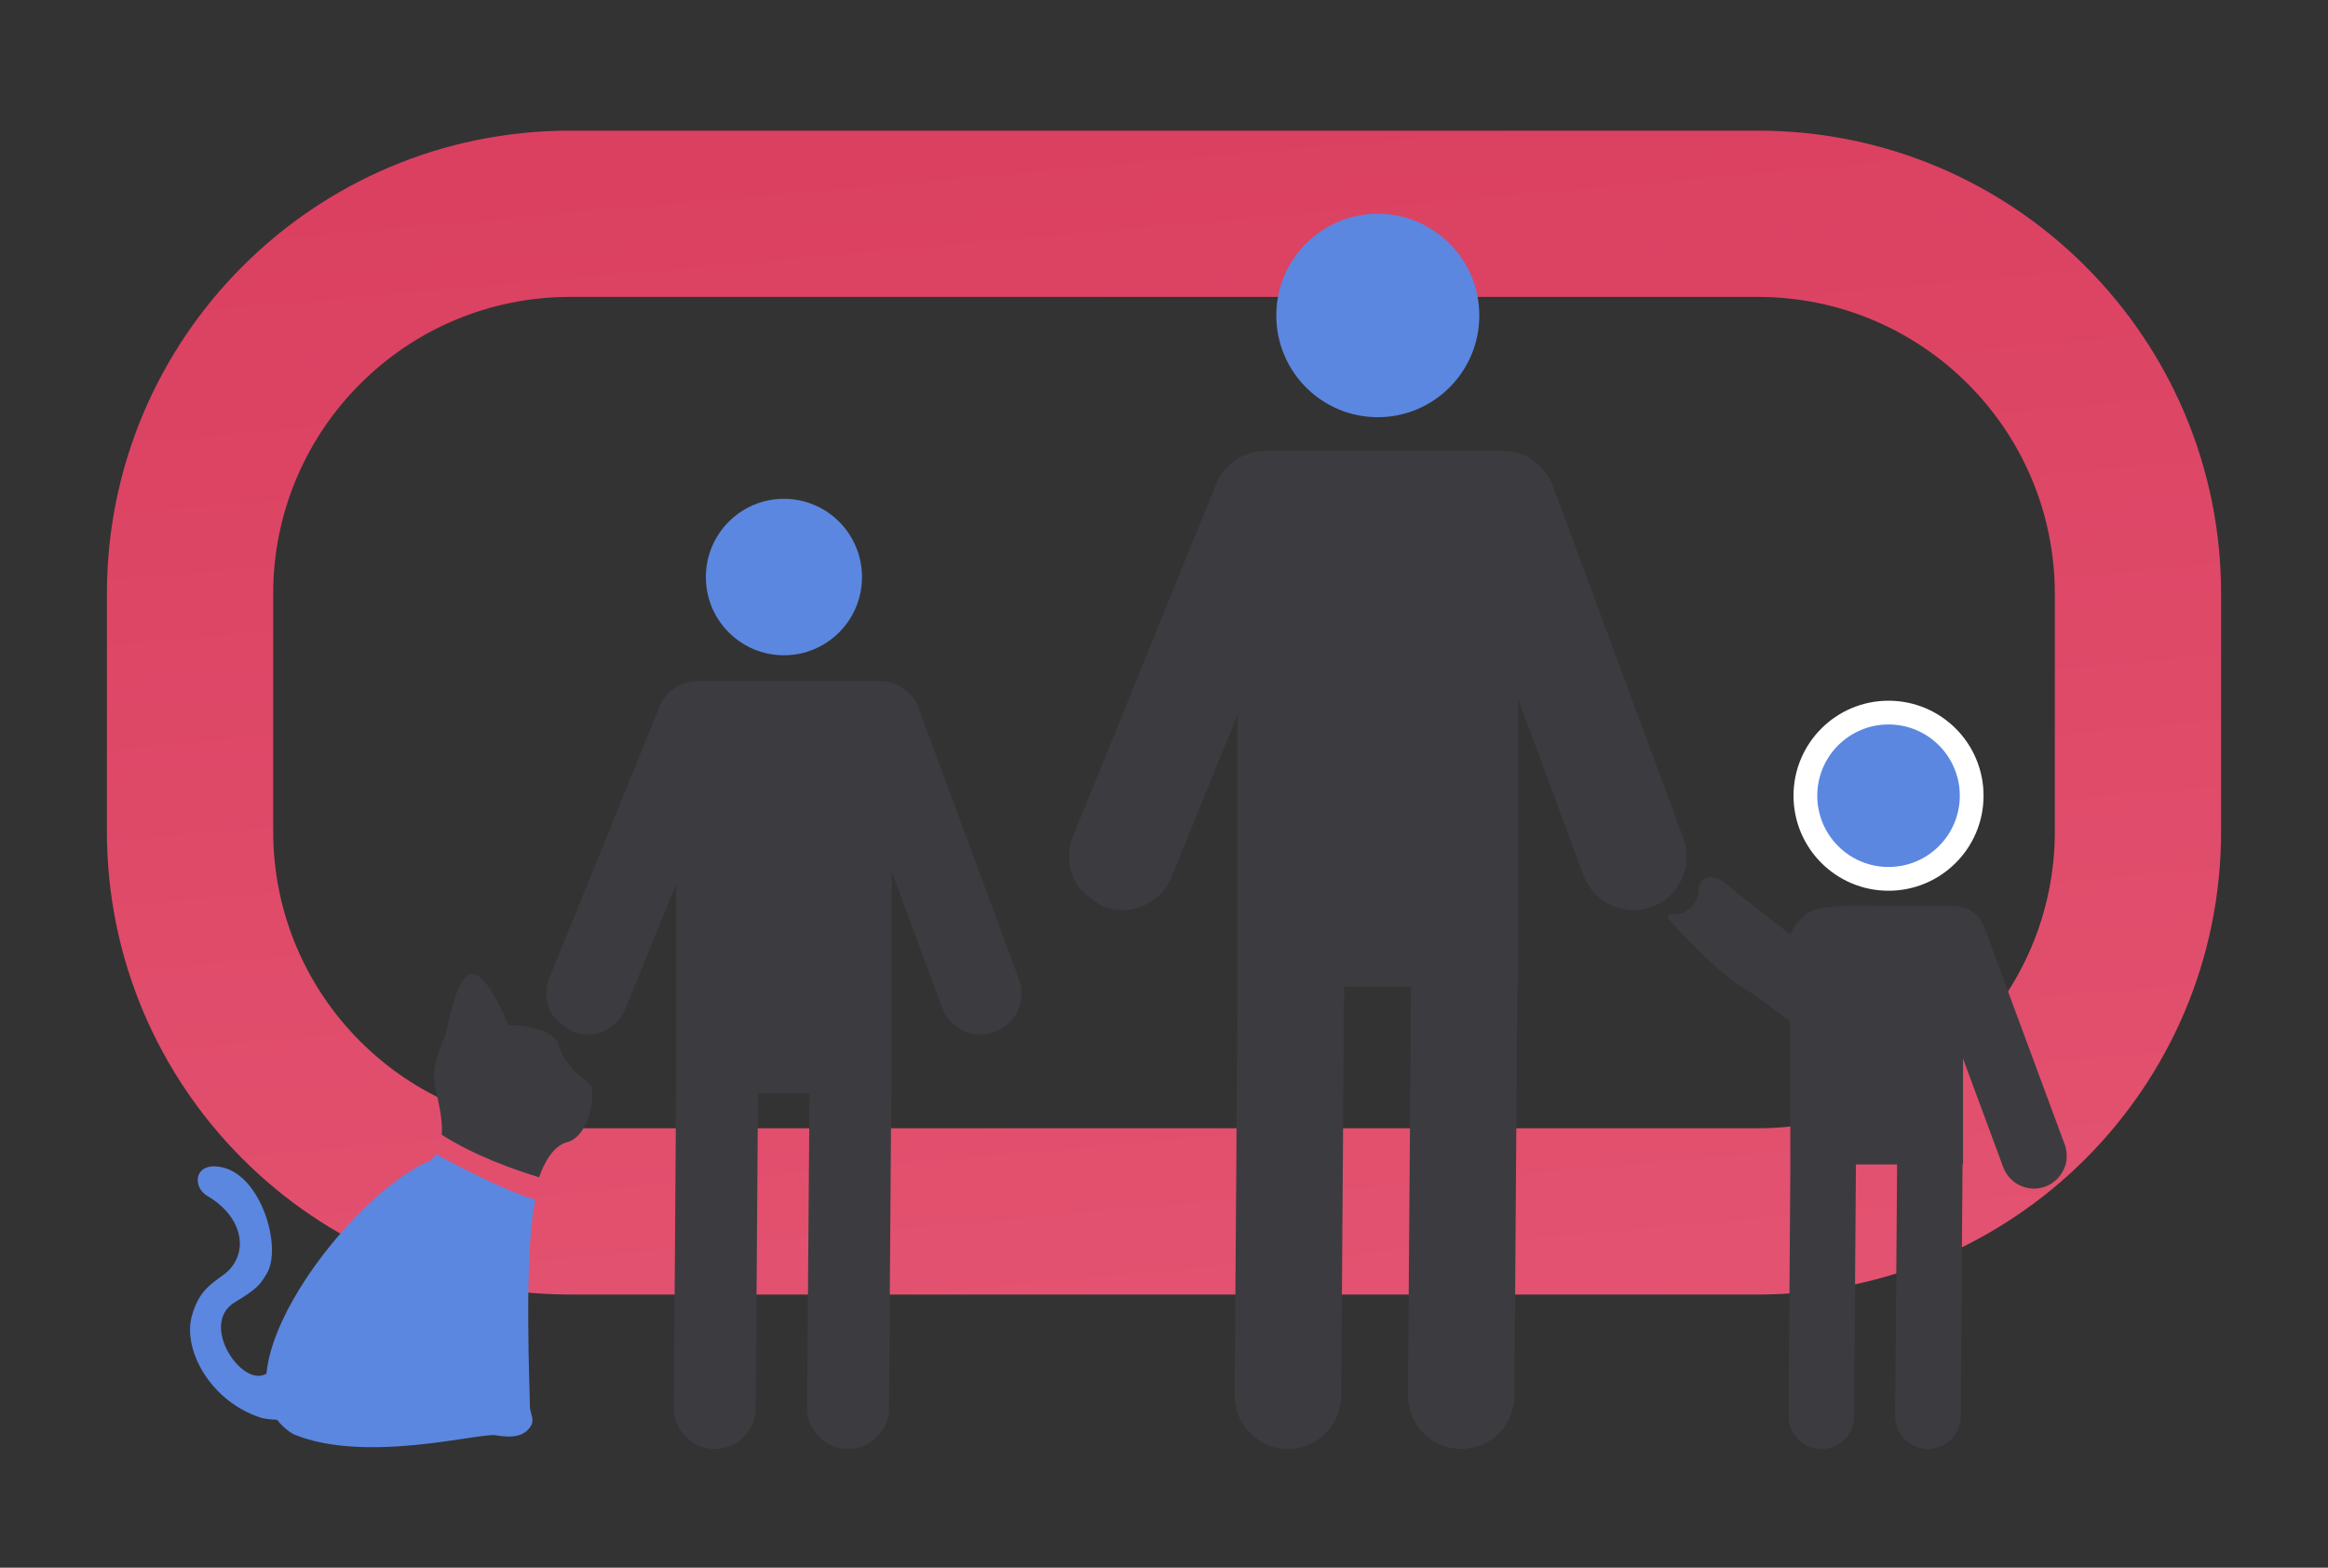 <svg width="98" height="66" viewBox="0 0 98 66" fill="none" xmlns="http://www.w3.org/2000/svg">
<rect x="0" y="0" width="98" height="66" fill="#333333" stroke="none"/>
<path opacity="0.9" fill-rule="evenodd" clip-rule="evenodd" d="M4.5 25C4.5 14.23 13.23 5.5 24 5.5H74C84.77 5.5 93.5 14.23 93.5 25V35C93.5 45.77 84.77 54.5 74 54.5H24C13.23 54.5 4.5 45.77 4.5 35V25ZM24 12.5C17.096 12.5 11.5 18.096 11.5 25V35C11.5 41.904 17.096 47.5 24 47.5H74C80.904 47.5 86.5 41.904 86.5 35V25C86.5 18.096 80.904 12.5 74 12.5H24Z" fill="url(#paint0_linear_1755_1139)"/>
<path d="M42.892 41.22C42.975 41.444 43.011 41.683 42.997 41.922C42.997 42.423 42.676 42.865 42.515 43.023C42.337 43.21 42.118 43.353 41.877 43.443C41.447 43.603 40.973 43.584 40.557 43.393C40.142 43.201 39.819 42.852 39.661 42.421L37.545 36.709V46.027H37.518L37.424 59.284C37.42 59.74 37.237 60.176 36.914 60.497C36.592 60.819 36.155 60.999 35.7 60.999H35.687C35.23 60.996 34.793 60.811 34.472 60.485C34.151 60.158 33.972 59.718 33.975 59.259L34.077 46.028H31.909L31.814 59.285C31.811 59.74 31.628 60.177 31.305 60.498C30.982 60.82 30.545 61 30.09 61H30.078C29.62 60.997 29.183 60.812 28.862 60.485C28.541 60.159 28.363 59.718 28.366 59.26L28.459 46.029V37.219L26.323 42.474C26.154 42.889 25.831 43.223 25.42 43.403C25.01 43.584 24.546 43.596 24.127 43.44C24.127 43.44 23.433 43.072 23.197 42.622C22.962 42.172 22.936 41.64 23.127 41.17L27.764 29.756C27.893 29.438 28.114 29.165 28.399 28.974C28.683 28.782 29.018 28.68 29.361 28.68H37.051C37.403 28.68 37.746 28.788 38.035 28.989C38.324 29.191 38.544 29.476 38.666 29.806L42.892 41.22Z" fill="#3C3C40"/>
<path d="M36.287 24.294C36.287 26.113 34.816 27.587 33.001 27.587C31.185 27.587 29.714 26.113 29.714 24.294C29.714 22.475 31.185 21 33.001 21C34.816 21 36.287 22.475 36.287 24.294" fill="#5B87E0"/>
<path d="M22.695 49.563C21.628 49.241 19.966 48.651 18.595 47.773C18.648 47.059 18.418 46.262 18.32 45.776C18.167 45.006 18.372 44.567 18.782 43.466C18.856 43.268 19.191 41.07 19.859 41.002C20.519 40.934 21.399 43.157 21.399 43.157C21.399 43.157 23.298 43.157 23.525 44.005C23.798 45.023 24.847 45.577 24.888 45.725C25.046 46.298 24.768 47.855 23.855 48.092C23.299 48.237 22.896 48.962 22.695 49.563L22.695 49.563Z" fill="#3C3C40"/>
<path d="M11.217 57.827C10.202 58.467 8.357 55.742 9.887 54.824C10.85 54.246 10.956 54.07 11.228 53.622C11.882 52.546 11.026 49.538 9.377 49.15C8.151 48.863 8.071 49.99 8.744 50.358C10.344 51.309 10.478 52.906 9.389 53.684C8.774 54.124 8.34 54.438 8.072 55.419C7.693 56.803 8.83 59.004 11.013 59.696C11.013 59.696 12.227 59.969 12.451 59.472" fill="#5B87E0"/>
<path d="M18.13 48.861C18.218 48.78 18.289 48.689 18.349 48.592C19.087 48.992 21.304 50.168 22.534 50.504C22.032 52.874 22.319 58.858 22.304 59.114C22.283 59.495 22.531 59.731 22.347 60.034C22.067 60.498 21.516 60.541 20.867 60.424C20.217 60.304 15.378 61.646 12.347 60.378C8.628 58.136 14.832 50.155 18.13 48.861L18.13 48.861Z" fill="#5B87E0"/>
<path d="M70.86 35.286C70.968 35.577 71.015 35.888 70.996 36.199C70.996 36.85 70.578 37.424 70.369 37.63C70.138 37.873 69.854 38.06 69.54 38.176C68.982 38.383 68.365 38.36 67.824 38.11C67.284 37.861 66.864 37.407 66.659 36.847L63.909 29.422V41.536H63.874L63.751 58.769C63.746 59.361 63.508 59.929 63.089 60.347C62.669 60.764 62.101 60.999 61.51 60.999H61.494C60.899 60.995 60.33 60.754 59.913 60.33C59.496 59.906 59.264 59.333 59.268 58.737L59.4 41.537H56.581L56.459 58.77C56.454 59.363 56.216 59.93 55.796 60.348C55.376 60.766 54.809 61 54.218 61H54.201C53.607 60.996 53.038 60.755 52.621 60.331C52.204 59.907 51.971 59.333 51.975 58.738L52.096 41.538V30.085L49.32 36.916C49.101 37.456 48.68 37.89 48.147 38.124C47.613 38.359 47.01 38.375 46.465 38.171C46.465 38.171 45.563 37.694 45.257 37.109C44.95 36.524 44.916 35.832 45.166 35.221L51.193 20.383C51.361 19.969 51.649 19.615 52.018 19.366C52.388 19.116 52.824 18.983 53.269 18.983H63.267C63.724 18.983 64.171 19.124 64.546 19.386C64.921 19.648 65.207 20.018 65.366 20.448L70.86 35.286Z" fill="#3C3C40"/>
<path d="M62.273 13.282C62.273 15.646 60.36 17.564 58 17.564C55.64 17.564 53.727 15.646 53.727 13.282C53.727 10.917 55.64 9 58 9C60.36 9 62.273 10.917 62.273 13.282" fill="#5B87E0"/>
<path d="M86.914 48.176C86.98 48.355 87.009 48.547 86.998 48.738C86.998 49.138 86.74 49.492 86.612 49.619C86.469 49.768 86.295 49.883 86.101 49.955C85.758 50.082 85.378 50.068 85.046 49.914C84.713 49.761 84.455 49.481 84.328 49.137L82.636 44.567V49.022H82.615L82.539 59.627C82.536 59.992 82.39 60.341 82.132 60.598C81.873 60.855 81.524 60.999 81.16 60.999H81.15C80.784 60.997 80.434 60.849 80.177 60.588C79.92 60.327 79.778 59.974 79.78 59.607L79.861 49.023H78.127L78.051 59.628C78.049 59.992 77.902 60.342 77.644 60.599C77.385 60.856 77.036 61 76.672 61H76.662C76.296 60.998 75.947 60.849 75.69 60.588C75.433 60.327 75.29 59.974 75.293 59.608L75.367 49.023V43L74 42C73.098 41.34 73 41.5 71.5 40C70 38.5 70 38.5 70.5 38.5C71 38.5 71.5 38 71.5 37.5C71.5 37 72 36.5 73 37.5L75.367 39.347C75.47 39.093 75.5 39 76 38.5C76.5 38 78.945 38.144 79.219 38.144H82.241C82.522 38.144 82.797 38.23 83.028 38.391C83.259 38.553 83.435 38.781 83.533 39.045L86.914 48.176Z" fill="#3C3C40"/>
<path d="M83 33.5C83 35.433 81.433 37 79.5 37C77.567 37 76 35.433 76 33.5C76 31.567 77.567 30 79.5 30C81.433 30 83 31.567 83 33.5" fill="#5B87E0"/>
<path d="M83 33.5C83 35.433 81.433 37 79.5 37C77.567 37 76 35.433 76 33.5C76 31.567 77.567 30 79.5 30C81.433 30 83 31.567 83 33.5" stroke="white"/>
<defs>
<linearGradient id="paint0_linear_1755_1139" x1="60.125" y1="5.5" x2="66.203" y2="74.267" gradientUnits="userSpaceOnUse">
<stop stop-color="#EE4266"/>
<stop offset="1" stop-color="#FA5E7E"/>
</linearGradient>
</defs>
</svg>